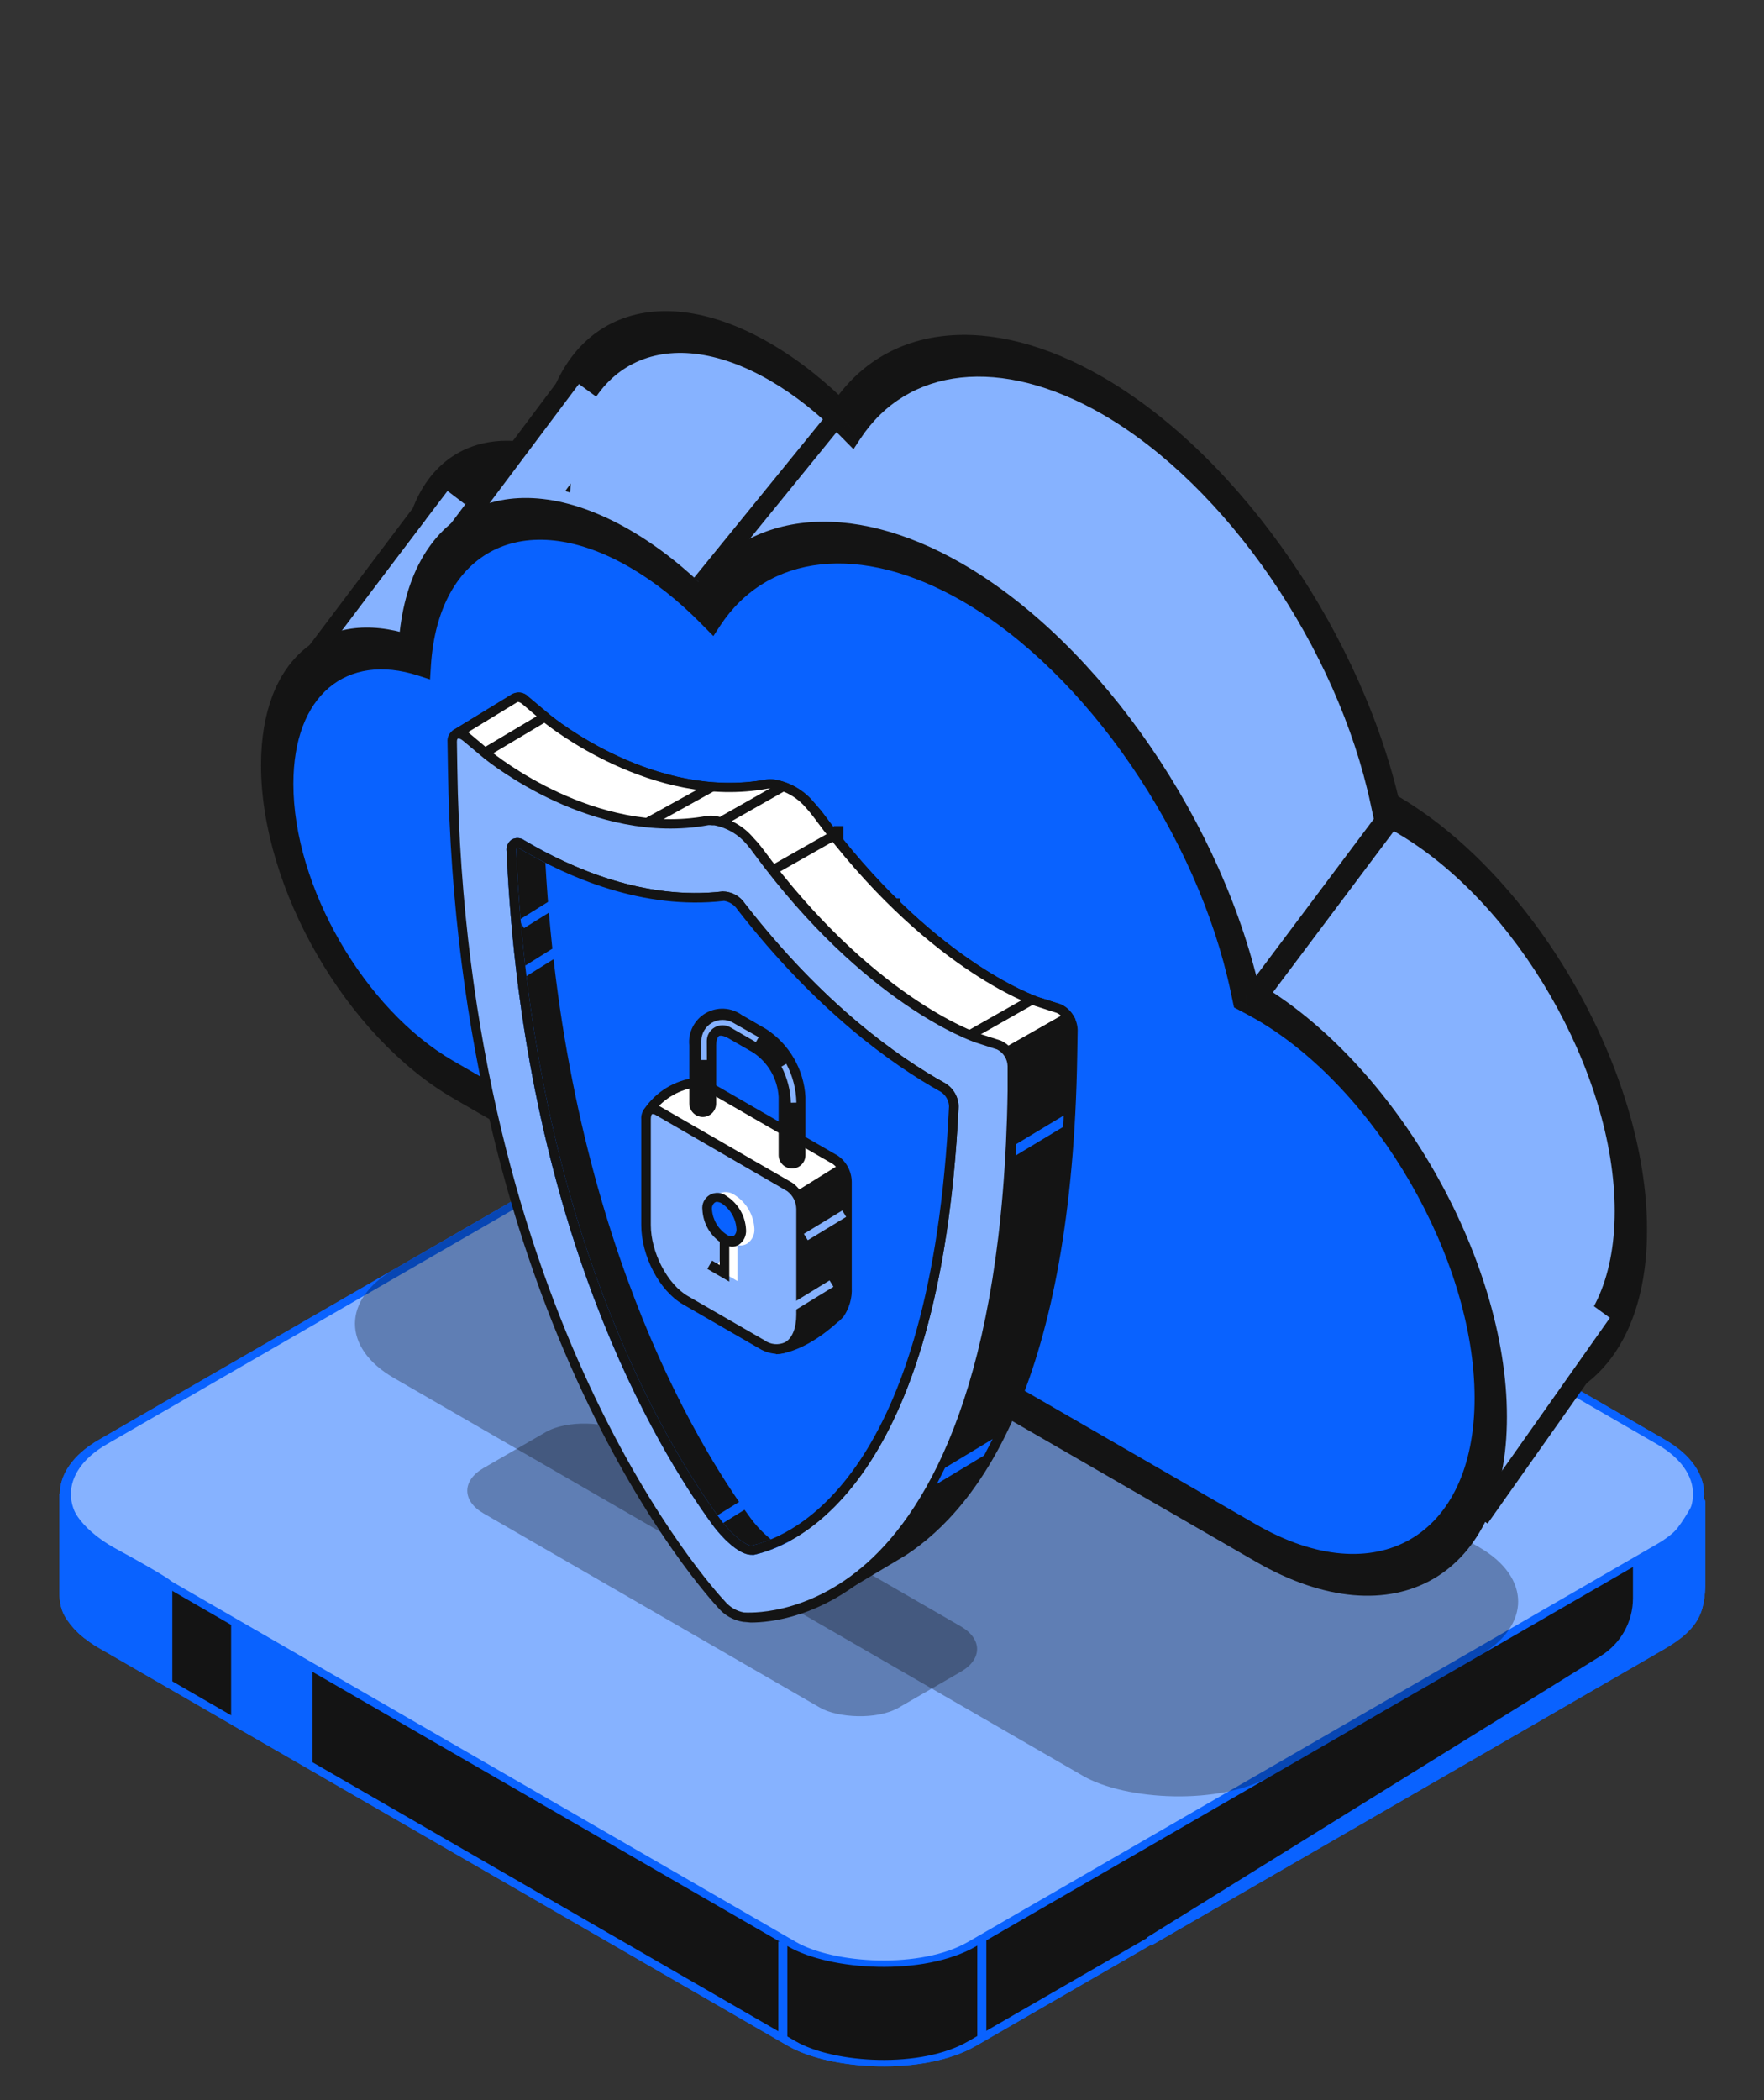<svg width="126" height="150" viewBox="0 0 126 150" fill="none" xmlns="http://www.w3.org/2000/svg">
<rect x="0" y="0" width="126" height="150" fill="#333333" stroke="none"/>
<rect x="0.559" width="71.707" height="71.707" rx="7.429" transform="matrix(0.866 -0.5 0.866 0.5 0.415 114.103)" fill="#141414" stroke="#0962FF" stroke-width="0.646"/>
<rect x="0.559" width="71.707" height="71.707" rx="7.429" transform="matrix(0.866 -0.5 0.866 0.5 0.415 106.997)" fill="#86B2FF" stroke="#0962FF" stroke-width="0.646"/>
<path d="M4.557 113.489V106.691C4.557 107.445 5.267 109.34 8.11 110.89C10.952 112.44 11.878 113.043 11.986 113.151V120.128L6.172 116.704C5.869 116.477 5.321 115.962 4.932 115.317C4.605 114.774 4.557 114.123 4.557 113.489Z" fill="#0962FF" stroke="#0962FF" stroke-width="0.646"/>
<path d="M121.291 106.691V114.12" stroke="#0962FF" stroke-width="0.646"/>
<path d="M55.916 138.669V145.452" stroke="#0962FF" stroke-width="0.646"/>
<path d="M70.129 138.345V145.452" stroke="#0962FF" stroke-width="0.646"/>
<path d="M116.963 114.152V111.536C116.963 111.536 118.666 110.721 119.547 109.921C120.281 109.254 121.06 107.836 121.358 107.263C121.39 107.202 121.485 107.225 121.485 107.294V112.996C121.485 113.952 121.383 114.949 120.839 115.735C120.144 116.738 119.016 117.333 117.96 117.944L82.078 138.669L114.519 118.543C116.038 117.601 116.963 115.94 116.963 114.152Z" fill="#0962FF" stroke="#0962FF" stroke-width="0.646"/>
<path d="M16.832 122.97V116.187L22 119.417V125.878L16.832 122.97Z" fill="#0962FF" stroke="#0962FF" stroke-width="0.646"/>
<rect x="0.559" width="71.707" height="71.707" rx="7.429" transform="matrix(0.866 -0.5 0.866 0.5 0.415 114.103)" fill="#141414" stroke="#0962FF" stroke-width="0.646"/>
<rect x="0.559" width="71.707" height="71.707" rx="7.429" transform="matrix(0.866 -0.5 0.866 0.5 0.415 106.997)" fill="#86B2FF" stroke="#0962FF" stroke-width="0.646"/>
<rect opacity="0.3" width="32.669" height="72.353" rx="7.752" transform="matrix(0.866 -0.5 0.866 0.5 21.422 94.546)" fill="#060606"/>
<rect opacity="0.3" width="11.613" height="34.236" rx="3.243" transform="matrix(0.866 -0.5 0.866 0.5 31.732 106.473)" fill="#060606"/>
<path d="M4.557 113.489V106.691C4.557 107.445 5.267 109.34 8.11 110.89C10.952 112.44 11.878 113.043 11.986 113.151V120.128L6.172 116.704C5.869 116.477 5.321 115.962 4.932 115.317C4.605 114.774 4.557 114.123 4.557 113.489Z" fill="#0962FF" stroke="#0962FF" stroke-width="0.646"/>
<path d="M121.291 106.691V114.12" stroke="#0962FF" stroke-width="0.646"/>
<path d="M55.916 138.669V145.452" stroke="#0962FF" stroke-width="0.646"/>
<path d="M70.129 138.345V145.452" stroke="#0962FF" stroke-width="0.646"/>
<path d="M116.963 114.152V111.536C116.963 111.536 118.666 110.721 119.547 109.921C120.281 109.254 121.06 107.836 121.358 107.263C121.39 107.202 121.485 107.225 121.485 107.294V112.996C121.485 113.952 121.383 114.949 120.839 115.735C120.144 116.738 119.016 117.333 117.96 117.944L82.078 138.669L114.519 118.543C116.038 117.601 116.963 115.94 116.963 114.152Z" fill="#0962FF" stroke="#0962FF" stroke-width="0.646"/>
<path d="M16.832 122.97V116.187L22 119.417V125.878L16.832 122.97Z" fill="#0962FF" stroke="#0962FF" stroke-width="0.646"/>
<mask id="path-19-outside-1_1237_8877" maskUnits="userSpaceOnUse" x="28.076" y="-3" width="90.067" height="112" fill="black">
<rect fill="white" x="28.076" y="-3" width="90.067" height="112"/>
<path fill-rule="evenodd" clip-rule="evenodd" d="M54.974 71.033L54.974 71.033L42.392 63.768C35.401 59.732 29.809 50.046 29.809 41.974C29.809 34.997 33.986 31.638 39.634 33.462C40.193 24.535 46.816 21.12 54.975 25.831C56.9 26.942 58.739 28.406 60.433 30.122C64.008 24.669 71.062 23.817 78.742 28.252C88.146 33.681 96.517 45.966 99.018 57.733C99.249 57.855 99.481 57.983 99.714 58.118C108.942 63.445 116.491 76.522 116.491 87.177C116.491 97.832 108.942 102.191 99.714 96.863L54.974 71.033Z"/>
</mask>
<path fill-rule="evenodd" clip-rule="evenodd" d="M54.974 71.033L54.974 71.033L42.392 63.768C35.401 59.732 29.809 50.046 29.809 41.974C29.809 34.997 33.986 31.638 39.634 33.462C40.193 24.535 46.816 21.12 54.975 25.831C56.9 26.942 58.739 28.406 60.433 30.122C64.008 24.669 71.062 23.817 78.742 28.252C88.146 33.681 96.517 45.966 99.018 57.733C99.249 57.855 99.481 57.983 99.714 58.118C108.942 63.445 116.491 76.522 116.491 87.177C116.491 97.832 108.942 102.191 99.714 96.863L54.974 71.033Z" fill="#86B2FF"/>
<path d="M54.974 71.033L54.974 69.698L53.819 69.031L53.819 70.365L54.974 71.033ZM54.974 71.033L54.974 72.367L56.13 73.035L56.13 71.7L54.974 71.033ZM39.634 33.462L39.883 34.908L40.727 35.181L40.787 34.22L39.634 33.462ZM60.433 30.122L60.026 31.135L60.964 32.085L61.446 31.349L60.433 30.122ZM99.018 57.733L97.905 57.45L98.152 58.609L99.066 59.093L99.018 57.733ZM99.714 96.863L99.714 98.198L99.714 96.863ZM53.819 70.365L53.819 70.365L56.13 71.7L56.13 71.7L53.819 70.365ZM54.974 69.698L42.392 62.434L42.392 65.103L54.974 72.367L54.974 69.698ZM42.392 62.434C36.039 58.766 30.964 49.976 30.964 42.641L28.653 41.306C28.653 50.116 34.763 60.698 42.392 65.103L42.392 62.434ZM30.964 42.641C30.964 36.3 34.757 33.254 39.883 34.908L39.385 32.015C33.216 30.023 28.653 33.694 28.653 41.306L30.964 42.641ZM40.787 34.22C41.304 25.965 47.427 22.807 54.975 27.165L54.975 24.496C46.206 19.433 39.082 23.106 38.481 32.703L40.787 34.22ZM54.975 27.165C56.759 28.195 58.46 29.55 60.026 31.135L60.84 29.108C59.017 27.262 57.04 25.688 54.975 24.496L54.975 27.165ZM61.446 31.349C64.819 26.205 71.485 25.396 78.742 29.586L78.742 26.917C70.638 22.238 63.197 23.134 59.42 28.894L61.446 31.349ZM78.742 29.586C87.623 34.713 95.542 46.334 97.905 57.45L100.131 58.016C97.492 45.599 88.669 32.649 78.742 26.917L78.742 29.586ZM99.066 59.093C99.281 59.207 99.497 59.327 99.714 59.452L99.714 56.783C99.465 56.639 99.217 56.502 98.97 56.371L99.066 59.093ZM99.714 59.452C108.303 64.411 115.336 76.592 115.336 86.51L117.647 87.844C117.647 76.452 109.58 62.479 99.714 56.783L99.714 59.452ZM115.336 86.51C115.336 96.427 108.303 100.488 99.714 95.529L99.714 98.198C109.58 103.894 117.647 99.236 117.647 87.844L115.336 86.51ZM99.714 95.529L54.974 69.698L54.974 72.367L99.714 98.198L99.714 95.529Z" fill="#141414" mask="url(#path-19-outside-1_1237_8877)"/>
<path d="M89.867 70.898L99.876 57.553" stroke="#141414" stroke-width="1.668"/>
<path d="M50.078 41.705L60.254 29.193" stroke="#141414" stroke-width="1.335"/>
<rect x="31.967" y="35.065" width="5.11" height="15.014" transform="rotate(37.29 31.967 35.065)" fill="#86B2FF"/>
<rect x="40.34" y="26.691" width="4.975" height="15.014" transform="rotate(36.166 40.34 26.691)" fill="#86B2FF"/>
<rect x="111.664" y="91.695" width="4.975" height="17.149" transform="rotate(36.166 111.664 91.695)" fill="#86B2FF"/>
<path d="M29.945 36.7L21.137 48.378" stroke="#141414" stroke-width="1.218"/>
<mask id="path-27-outside-2_1237_8877" maskUnits="userSpaceOnUse" x="18.069" y="10.345" width="90.067" height="112" fill="black">
<rect fill="white" x="18.069" y="10.345" width="90.067" height="112"/>
<path fill-rule="evenodd" clip-rule="evenodd" d="M33.596 77.813L32.384 77.113C25.393 73.077 19.801 63.391 19.801 55.319C19.801 48.342 23.979 44.984 29.626 46.807C30.185 37.881 36.809 34.465 44.967 39.176C46.892 40.287 48.731 41.752 50.425 43.467C54 38.015 61.054 37.163 68.734 41.597C78.138 47.026 86.509 59.312 89.01 71.078C89.241 71.2 89.473 71.329 89.706 71.463C98.934 76.791 106.484 89.867 106.484 100.522C106.484 111.177 98.934 115.536 89.706 110.209L33.596 77.813Z"/>
</mask>
<path fill-rule="evenodd" clip-rule="evenodd" d="M33.596 77.813L32.384 77.113C25.393 73.077 19.801 63.391 19.801 55.319C19.801 48.342 23.979 44.984 29.626 46.807C30.185 37.881 36.809 34.465 44.967 39.176C46.892 40.287 48.731 41.752 50.425 43.467C54 38.015 61.054 37.163 68.734 41.597C78.138 47.026 86.509 59.312 89.01 71.078C89.241 71.2 89.473 71.329 89.706 71.463C98.934 76.791 106.484 89.867 106.484 100.522C106.484 111.177 98.934 115.536 89.706 110.209L33.596 77.813Z" fill="#0962FF"/>
<path d="M33.596 77.813L33.596 79.148L33.596 79.148L33.596 77.813ZM32.384 77.113L32.384 75.779L32.384 75.779L32.384 77.113ZM29.626 46.807L29.875 48.254L30.719 48.526L30.779 47.566L29.626 46.807ZM50.425 43.467L50.018 44.481L50.956 45.43L51.438 44.694L50.425 43.467ZM89.01 71.078L87.897 70.795L88.144 71.955L89.058 72.439L89.01 71.078ZM33.596 76.479L32.384 75.779L32.384 78.448L33.596 79.148L33.596 76.479ZM32.384 75.779C26.032 72.111 20.956 63.321 20.956 55.986L18.645 54.652C18.645 63.461 24.755 74.043 32.384 78.448L32.384 75.779ZM20.956 55.986C20.956 49.645 24.749 46.599 29.875 48.254L29.377 45.36C23.208 43.368 18.645 47.039 18.645 54.652L20.956 55.986ZM30.779 47.566C31.296 39.311 37.419 36.152 44.967 40.51L44.967 37.841C36.198 32.779 29.075 36.451 28.473 46.048L30.779 47.566ZM44.967 40.51C46.751 41.54 48.452 42.896 50.018 44.481L50.833 42.453C49.01 40.608 47.032 39.034 44.967 37.841L44.967 40.51ZM51.438 44.694C54.811 39.55 61.477 38.742 68.734 42.932L68.734 40.263C60.63 35.584 53.19 36.479 49.412 42.24L51.438 44.694ZM68.734 42.932C77.615 48.059 85.534 59.68 87.897 70.795L90.123 71.361C87.484 58.944 78.661 45.994 68.734 40.263L68.734 42.932ZM89.058 72.439C89.273 72.553 89.489 72.672 89.706 72.798L89.706 70.129C89.457 69.985 89.209 69.848 88.963 69.717L89.058 72.439ZM89.706 72.798C98.296 77.757 105.328 89.937 105.328 99.855L107.639 101.19C107.639 89.797 99.572 75.825 89.706 70.129L89.706 72.798ZM105.328 99.855C105.328 109.773 98.296 113.833 89.706 108.874L89.706 111.543C99.572 117.239 107.639 112.582 107.639 101.19L105.328 99.855ZM89.706 108.874L33.596 76.479L33.596 79.148L89.706 111.543L89.706 108.874Z" fill="#141414" mask="url(#path-27-outside-2_1237_8877)"/>
<path d="M42.32 25.023L32.31 38.368" stroke="#141414" stroke-width="1.335"/>
<path d="M105.711 108.433L115.72 94.253" stroke="#141414" stroke-width="1.335"/>
<path d="M55.534 62.694L55.522 65.892L56.21 65.895L56.222 62.696L55.534 62.694Z" fill="#141414"/>
<path d="M57.286 64.677L57.273 67.876L57.962 67.879L57.974 64.68L57.286 64.677Z" fill="#141414"/>
<path d="M61.02 64.7L61.008 67.893L61.696 67.895L61.708 64.702L61.02 64.7Z" fill="#141414"/>
<path d="M63.626 64.165L63.613 67.358L64.302 67.361L64.314 64.168L63.626 64.165Z" fill="#141414"/>
<path d="M60.239 59.002H59.551V61.5H60.239V59.002Z" fill="#141414"/>
<path d="M32.57 52.538C32.561 52.516 32.56 52.491 32.568 52.468C32.575 52.446 32.591 52.426 32.611 52.414L36.724 49.897C36.914 49.731 37.229 49.761 37.549 50.034L39.081 51.316C39.158 51.381 46.588 57.524 54.79 56.016C54.964 55.992 55.139 55.992 55.312 56.016C56.305 56.196 57.203 56.717 57.853 57.488C58.045 57.697 58.226 57.917 58.393 58.147C66.274 68.859 73.788 71.453 74.102 71.56L75.622 72.046C75.911 72.182 76.156 72.396 76.331 72.663C76.506 72.93 76.604 73.241 76.613 73.56L76.583 75.34C76.221 98.362 69.811 107.324 64.488 110.795L59.503 113.84L59.17 112.855C58.581 112.947 57.984 112.975 57.39 112.938C56.779 112.831 56.226 112.512 55.829 112.036C55.14 111.3 40.428 95.293 37.217 62.865L34.944 57.975L32.57 52.538Z" fill="#141414"/>
<path d="M58.904 113.205C58.373 113.273 57.836 113.288 57.301 113.253C56.605 113.135 55.974 112.773 55.521 112.232C54.892 111.561 40.061 95.466 36.826 62.925L34.624 58.111L32.25 52.675C32.209 52.578 32.204 52.47 32.235 52.37C32.267 52.27 32.333 52.184 32.422 52.129L36.517 49.624C36.709 49.498 36.939 49.444 37.166 49.473C37.394 49.501 37.603 49.609 37.758 49.779L39.289 51.061C39.586 51.31 46.779 57.144 54.72 55.684C54.927 55.657 55.136 55.657 55.343 55.684C56.418 55.87 57.393 56.429 58.097 57.263C58.287 57.47 58.477 57.702 58.69 57.951C66.501 68.575 73.913 71.133 74.222 71.239L75.747 71.726C76.105 71.887 76.41 72.145 76.627 72.472C76.845 72.799 76.966 73.18 76.976 73.572L76.946 75.352C76.578 98.498 70.079 107.573 64.684 111.092L59.278 114.321L58.904 113.205ZM54.821 56.349C46.577 57.862 39.147 51.838 38.832 51.601L37.319 50.295C37.129 50.135 36.98 50.111 36.945 50.153L32.939 52.598L35.242 57.838L37.461 62.699L37.491 62.806C40.696 95.157 55.385 111.11 56.026 111.787C56.371 112.2 56.849 112.481 57.379 112.582C57.952 112.616 58.527 112.589 59.094 112.499L59.373 112.457L59.664 113.312L64.275 110.493C69.522 107.068 75.854 98.19 76.216 75.317V73.536C76.205 73.289 76.129 73.049 75.996 72.841C75.862 72.632 75.676 72.463 75.456 72.349L73.937 71.857C73.617 71.75 66.002 69.121 58.061 58.325C57.889 58.099 57.717 57.886 57.545 57.702C56.952 56.991 56.133 56.507 55.224 56.331H55.123C55.022 56.33 54.921 56.336 54.821 56.349Z" fill="#141414"/>
<path d="M36.724 49.897C36.914 49.731 37.229 49.761 37.549 50.034L39.081 51.316C39.158 51.381 46.588 57.524 54.79 56.016C54.964 55.992 55.139 55.992 55.312 56.016C56.305 56.196 57.203 56.717 57.853 57.488C58.045 57.697 58.226 57.917 58.393 58.147C66.274 68.859 73.788 71.453 74.102 71.56L75.622 72.046C75.927 72.172 76.181 72.398 76.34 72.688L63.971 79.703L37.911 68.705C37.627 66.814 37.383 64.855 37.181 62.83L34.944 57.975L32.57 52.538C32.561 52.516 32.56 52.491 32.568 52.468C32.575 52.446 32.591 52.426 32.611 52.414L36.724 49.897Z" fill="white"/>
<path d="M37.572 68.942L37.542 68.753C37.258 66.836 37.014 64.877 36.818 62.925L34.616 58.111L32.242 52.669C32.201 52.572 32.196 52.464 32.227 52.364C32.259 52.264 32.325 52.178 32.415 52.123L36.51 49.618C36.701 49.492 36.931 49.438 37.158 49.467C37.386 49.495 37.596 49.603 37.75 49.773L39.281 51.055C39.578 51.304 46.771 57.138 54.712 55.678C54.919 55.651 55.128 55.651 55.335 55.678C56.41 55.864 57.385 56.423 58.089 57.257C58.279 57.464 58.469 57.696 58.682 57.945C66.493 68.569 73.906 71.127 74.214 71.233L75.739 71.72C76.119 71.874 76.436 72.149 76.641 72.504L76.826 72.806L64.006 80.082L37.572 68.942ZM75.484 72.349L73.965 71.857C73.644 71.75 66.03 69.121 58.089 58.325C57.917 58.099 57.745 57.886 57.573 57.702C56.98 56.991 56.16 56.507 55.252 56.331C55.108 56.313 54.963 56.313 54.819 56.331C46.575 57.844 39.145 51.82 38.83 51.583L37.317 50.295C37.127 50.135 36.978 50.111 36.943 50.153L32.937 52.598L35.24 57.838L37.459 62.699L37.489 62.806C37.679 64.699 37.91 66.604 38.189 68.468L63.917 79.305L75.787 72.563C75.704 72.469 75.6 72.396 75.484 72.349Z" fill="#141414"/>
<path d="M51.563 114.582C50.803 113.775 32.969 94.356 32.357 54.806V52.978C32.357 52.384 32.838 52.182 33.355 52.622L34.886 53.904C34.963 53.969 42.387 60.111 50.589 58.604C50.765 58.58 50.942 58.58 51.118 58.604C52.109 58.782 53.006 59.303 53.652 60.076C53.846 60.285 54.029 60.505 54.198 60.735C62.079 71.418 69.587 74.041 69.902 74.142L71.427 74.634C71.715 74.772 71.959 74.986 72.134 75.252C72.309 75.519 72.407 75.829 72.418 76.148L72.388 77.928C71.795 116.772 53.943 115.597 53.183 115.526C52.575 115.416 52.025 115.097 51.628 114.624L51.563 114.582ZM67.397 77.679C64.056 75.827 58.637 72.017 52.987 64.764C52.848 64.544 52.658 64.36 52.433 64.228C52.208 64.097 51.954 64.022 51.693 64.011C45.948 64.669 40.601 62.272 37.307 60.307C36.874 60.052 36.53 60.272 36.553 60.776C37.74 87.483 47.088 103.08 51.218 108.73C51.901 109.662 53.147 110.867 53.824 110.712C57.931 109.787 66.958 104.184 68.157 79.026C68.148 78.754 68.071 78.488 67.933 78.252C67.795 78.017 67.601 77.82 67.367 77.679H67.397Z" fill="#86B2FF"/>
<path d="M53.075 115.84C52.38 115.729 51.748 115.371 51.295 114.831C50.535 114.018 32.612 94.504 31.995 54.823L31.965 52.995C31.948 52.821 31.983 52.645 32.066 52.49C32.148 52.335 32.274 52.207 32.428 52.123C32.615 52.052 32.819 52.038 33.014 52.083C33.21 52.127 33.388 52.228 33.526 52.372L35.051 53.654C35.354 53.904 42.547 59.732 50.482 58.278C50.679 58.25 50.879 58.25 51.075 58.278C52.152 58.458 53.129 59.018 53.829 59.856C54.041 60.073 54.239 60.303 54.423 60.545C62.239 71.168 69.652 73.726 69.96 73.833L71.48 74.32C71.837 74.479 72.143 74.736 72.36 75.062C72.578 75.387 72.698 75.768 72.708 76.159V77.94C72.376 98.884 66.957 108.089 62.465 112.125C58.672 115.532 54.998 115.888 53.627 115.888C53.343 115.858 53.153 115.846 53.075 115.84ZM50.595 58.936C42.351 60.45 34.921 54.426 34.606 54.188L33.075 52.906C32.891 52.752 32.754 52.728 32.707 52.752C32.659 52.776 32.636 52.853 32.636 52.995L32.665 54.823C33.259 94.249 51.028 113.579 51.782 114.374C52.128 114.787 52.606 115.068 53.135 115.169C53.319 115.169 57.58 115.52 61.954 111.609C66.328 107.697 71.646 98.617 71.972 77.922V76.142C71.964 75.894 71.89 75.654 71.757 75.445C71.625 75.236 71.439 75.067 71.219 74.955L69.693 74.462C69.373 74.355 61.764 71.726 53.823 60.93C53.673 60.717 53.513 60.511 53.343 60.313C52.75 59.604 51.93 59.121 51.022 58.948H50.874C50.781 58.935 50.688 58.931 50.595 58.936ZM50.915 108.932C46.885 103.424 37.389 87.697 36.185 60.794C36.164 60.633 36.188 60.469 36.256 60.321C36.323 60.174 36.43 60.047 36.565 59.957C36.703 59.884 36.859 59.851 37.015 59.861C37.171 59.872 37.322 59.925 37.449 60.016C40.838 62.034 46.043 64.313 51.621 63.672C51.941 63.675 52.255 63.758 52.534 63.912C52.814 64.067 53.051 64.288 53.224 64.557C58.761 71.678 64.061 75.453 67.533 77.382C67.816 77.558 68.051 77.802 68.215 78.093C68.379 78.383 68.467 78.71 68.471 79.044C67.183 105.964 56.969 110.344 53.871 111.045C53.806 111.053 53.74 111.053 53.675 111.045C52.749 111.068 51.479 109.703 50.915 108.932ZM67.788 79.008C67.778 78.802 67.719 78.602 67.615 78.423C67.512 78.245 67.368 78.093 67.195 77.981C63.669 76.017 58.292 72.171 52.684 64.978C52.316 64.509 51.936 64.319 51.693 64.349C45.936 65.008 40.571 62.675 37.093 60.598C36.98 60.533 36.915 60.539 36.909 60.545C36.903 60.551 36.855 60.622 36.861 60.764C38.048 87.471 47.467 103.068 51.455 108.534C52.221 109.573 53.313 110.469 53.711 110.38C56.678 109.703 66.524 105.448 67.782 79.008H67.788Z" fill="#141414"/>
<path d="M37.276 60.313C40.57 62.278 45.918 64.675 51.663 64.017C51.923 64.028 52.177 64.103 52.402 64.234C52.627 64.366 52.818 64.549 52.956 64.77C58.606 72.023 64.025 75.833 67.366 77.685C67.594 77.829 67.783 78.028 67.915 78.263C68.048 78.498 68.12 78.762 68.126 79.032C66.939 104.214 57.9 109.792 53.793 110.718C53.117 110.873 51.87 109.668 51.188 108.736C47.033 103.086 37.716 87.495 36.523 60.782C36.499 60.272 36.843 60.052 37.276 60.313Z" fill="#0962FF"/>
<path d="M37.276 60.313C37.87 60.675 38.552 61.049 39.288 61.417C40.689 87.424 49.817 102.659 53.888 108.232C54.394 108.937 55.028 109.541 55.758 110.012C55.131 110.318 54.472 110.553 53.793 110.712C53.117 110.867 51.87 109.662 51.188 108.73C47.033 103.08 37.716 87.489 36.523 60.776C36.499 60.272 36.843 60.052 37.276 60.313Z" fill="#141414"/>
<path d="M50.915 108.932C46.886 103.424 37.39 87.703 36.185 60.794C36.164 60.633 36.189 60.469 36.256 60.322C36.323 60.174 36.43 60.048 36.565 59.957C36.703 59.884 36.859 59.851 37.015 59.861C37.172 59.872 37.322 59.925 37.449 60.017C38.096 60.396 38.767 60.764 39.437 61.103L39.615 61.192V61.394C41.022 87.46 50.251 102.689 54.15 108.024C54.634 108.692 55.238 109.266 55.93 109.715L56.524 110.036L55.93 110.321C55.281 110.637 54.598 110.879 53.895 111.045C53.83 111.054 53.764 111.054 53.699 111.045C52.749 111.069 51.479 109.704 50.915 108.932ZM53.61 108.428C49.687 103.086 40.411 87.756 38.956 61.625C38.327 61.304 37.704 60.96 37.099 60.598C36.986 60.533 36.921 60.539 36.915 60.545C36.909 60.551 36.861 60.622 36.867 60.764C38.054 87.471 47.473 103.068 51.467 108.534C52.227 109.573 53.325 110.469 53.717 110.38C54.178 110.276 54.628 110.131 55.064 109.947C54.517 109.504 54.028 108.994 53.61 108.428Z" fill="#0962FF"/>
<path d="M76.143 72.351L71.822 74.802L72.159 75.396L76.48 72.944L76.143 72.351Z" fill="#141414"/>
<path d="M73.518 71.126L69.197 73.577L69.534 74.171L73.855 71.719L73.518 71.126Z" fill="#141414"/>
<path d="M55.764 55.88L51.443 58.33L51.78 58.924L56.101 56.474L55.764 55.88Z" fill="#141414"/>
<path d="M59.297 59.434L54.977 61.885L55.313 62.478L59.634 60.028L59.297 59.434Z" fill="#141414"/>
<path d="M38.823 50.867L34.258 53.582L34.607 54.168L39.172 51.453L38.823 50.867Z" fill="#141414"/>
<path d="M72.566 82.522L75.943 80.486L75.979 79.673L72.572 81.726L72.566 82.522Z" fill="#0962FF"/>
<path d="M66.92 105.988L70.297 103.953L70.902 102.783L67.501 104.837L66.92 105.988Z" fill="#0962FF"/>
<path d="M46.671 58.907L51.099 56.455L50.772 55.862L45.353 58.853L46.671 58.907Z" fill="#141414"/>
<path d="M53.242 106.992L51.053 108.349L51.412 108.929L53.602 107.572L53.242 106.992Z" fill="#0962FF"/>
<path d="M39.749 64.041L37.07 65.711L37.432 66.291L40.111 64.621L39.749 64.041Z" fill="#0962FF"/>
<path d="M39.734 67.583L37.062 69.255L37.425 69.833L40.096 68.161L39.734 67.583Z" fill="#0962FF"/>
<path d="M50.915 108.932C46.886 103.424 37.39 87.703 36.185 60.794C36.164 60.633 36.189 60.469 36.256 60.322C36.323 60.174 36.43 60.048 36.565 59.957C36.703 59.884 36.859 59.851 37.015 59.861C37.172 59.872 37.322 59.925 37.449 60.017C40.838 62.034 46.043 64.313 51.622 63.672C51.941 63.676 52.255 63.758 52.534 63.913C52.814 64.067 53.051 64.288 53.224 64.557C58.761 71.679 64.061 75.453 67.533 77.382C67.817 77.558 68.051 77.802 68.215 78.093C68.379 78.383 68.467 78.71 68.471 79.044C67.183 105.965 56.969 110.345 53.871 111.045C53.806 111.054 53.74 111.054 53.675 111.045C52.749 111.069 51.479 109.704 50.915 108.932ZM51.699 64.349C45.942 65.008 40.577 62.675 37.099 60.598C36.986 60.533 36.921 60.539 36.915 60.545C36.909 60.551 36.861 60.622 36.867 60.764C38.054 87.471 47.473 103.068 51.467 108.534C52.227 109.573 53.325 110.469 53.717 110.38C56.684 109.704 66.53 105.448 67.788 79.008C67.778 78.802 67.719 78.602 67.615 78.423C67.512 78.245 67.368 78.093 67.195 77.981C63.669 76.017 58.292 72.171 52.684 64.978C52.579 64.814 52.441 64.673 52.278 64.564C52.116 64.456 51.933 64.383 51.74 64.349H51.699Z" fill="#141414"/>
<path d="M60.466 84.409C60.46 84.102 60.383 83.801 60.241 83.529C60.099 83.257 59.896 83.022 59.647 82.842L50.199 77.388C50.13 77.342 50.053 77.312 49.972 77.299C49.891 77.287 49.808 77.293 49.73 77.317C49.037 77.396 48.369 77.624 47.772 77.984C47.175 78.345 46.663 78.83 46.27 79.406L49.379 85.044V85.56C49.379 87.632 50.638 90.029 52.187 90.902L52.828 91.27L55.611 96.326C57.249 96.107 58.881 94.783 59.581 94.148C59.662 94.093 59.735 94.029 59.801 93.958L59.944 93.81C60.317 93.26 60.5 92.604 60.466 91.94V84.409Z" fill="white"/>
<path d="M55.438 96.724L52.589 91.549L52.031 91.222C50.357 90.261 49.064 87.774 49.064 85.56V85.133L45.906 79.4L46.001 79.234C46.416 78.615 46.959 78.093 47.594 77.704C48.23 77.314 48.941 77.067 49.681 76.978C49.802 76.945 49.928 76.938 50.052 76.958C50.176 76.977 50.294 77.023 50.399 77.091L59.847 82.545C60.149 82.754 60.397 83.033 60.569 83.357C60.741 83.681 60.834 84.042 60.839 84.409V91.964C60.876 92.705 60.667 93.437 60.245 94.047L60.079 94.219C59.999 94.311 59.907 94.391 59.806 94.457C59.017 95.175 57.373 96.463 55.687 96.694L55.438 96.724ZM46.69 79.418L49.74 84.955V85.548C49.74 87.501 50.927 89.774 52.375 90.617L53.099 91.032L55.812 95.958C57.301 95.656 58.779 94.439 59.373 93.905C59.439 93.859 59.5 93.808 59.556 93.751L59.717 93.584C60.028 93.099 60.178 92.528 60.144 91.952V84.409C60.139 84.163 60.078 83.921 59.966 83.703C59.854 83.484 59.694 83.293 59.497 83.145L50.049 77.691C50.025 77.67 49.996 77.655 49.965 77.647C49.934 77.638 49.902 77.637 49.871 77.643H49.806C49.195 77.718 48.605 77.914 48.07 78.218C47.535 78.523 47.066 78.93 46.69 79.418Z" fill="#141414"/>
<path d="M59.633 94.184C59.713 94.129 59.785 94.063 59.846 93.988L59.989 93.84C60.37 93.293 60.556 92.635 60.517 91.97V84.421C60.444 83.962 60.281 83.522 60.036 83.127L56.084 85.584C56.084 85.584 54.647 89.026 53.193 91.875L55.662 96.356C57.294 96.136 58.926 94.813 59.633 94.184Z" fill="#141414"/>
<path d="M48.95 92.86L54.422 96.017C55.971 96.914 57.229 95.964 57.229 93.899V86.344C57.225 86.036 57.148 85.734 57.004 85.461C56.861 85.189 56.655 84.954 56.404 84.777L46.962 79.305C46.505 79.044 46.137 79.305 46.137 79.928V87.495C46.137 89.56 47.407 91.964 48.95 92.86Z" fill="#86B2FF"/>
<path d="M55.538 96.7C55.081 96.689 54.635 96.558 54.244 96.32L48.772 93.157C47.104 92.195 45.804 89.709 45.804 87.495V79.946C45.789 79.759 45.823 79.571 45.903 79.401C45.983 79.231 46.107 79.085 46.261 78.978C46.4 78.907 46.555 78.874 46.71 78.883C46.865 78.891 47.016 78.94 47.146 79.026L56.594 84.48C56.895 84.69 57.142 84.969 57.314 85.293C57.486 85.617 57.579 85.977 57.585 86.344V93.899C57.585 95.086 57.17 96.047 56.44 96.469C56.165 96.624 55.854 96.704 55.538 96.7ZM46.635 79.572H46.594C46.54 79.572 46.487 79.732 46.487 79.94V87.495C46.487 89.448 47.674 91.721 49.122 92.564L54.594 95.721C54.806 95.878 55.056 95.974 55.318 96.001C55.581 96.027 55.845 95.981 56.084 95.869C56.588 95.578 56.879 94.854 56.879 93.899V86.344C56.874 86.098 56.813 85.856 56.701 85.637C56.589 85.418 56.428 85.228 56.232 85.079L46.813 79.625C46.761 79.59 46.699 79.572 46.635 79.572Z" fill="#141414"/>
<path d="M52.672 91.495V87.584H51.99V90.314L51.444 90L51.1 90.593L52.672 91.495Z" fill="white"/>
<path d="M52.157 88.747C51.754 88.49 51.418 88.141 51.176 87.728C50.935 87.315 50.795 86.851 50.768 86.373C50.738 86.16 50.773 85.943 50.867 85.75C50.961 85.557 51.111 85.396 51.297 85.288C51.483 85.18 51.697 85.13 51.912 85.145C52.126 85.16 52.332 85.238 52.501 85.37C52.903 85.629 53.237 85.979 53.478 86.391C53.718 86.804 53.857 87.268 53.884 87.744C53.901 87.956 53.861 88.169 53.769 88.36C53.676 88.551 53.533 88.713 53.356 88.831C53.208 88.915 53.04 88.958 52.869 88.955C52.618 88.95 52.372 88.878 52.157 88.747ZM51.635 85.857C51.566 85.918 51.513 85.994 51.481 86.08C51.449 86.166 51.439 86.259 51.451 86.35C51.48 86.706 51.59 87.052 51.772 87.36C51.954 87.669 52.203 87.932 52.501 88.13C52.573 88.188 52.658 88.225 52.748 88.24C52.839 88.255 52.932 88.245 53.018 88.213C53.136 88.148 53.202 87.97 53.202 87.721C53.175 87.364 53.068 87.018 52.886 86.709C52.705 86.4 52.456 86.137 52.157 85.94C52.044 85.87 51.916 85.829 51.783 85.822C51.733 85.813 51.682 85.817 51.635 85.833V85.857Z" fill="white"/>
<path d="M50.529 86.385C50.552 86.807 50.674 87.218 50.886 87.584C51.097 87.95 51.392 88.261 51.746 88.492C52.422 88.878 52.963 88.563 52.963 87.792C52.941 87.369 52.819 86.957 52.608 86.59C52.396 86.222 52.101 85.91 51.746 85.679C51.075 85.293 50.529 85.608 50.529 86.385Z" fill="#0962FF"/>
<path d="M51.562 88.801C51.159 88.543 50.823 88.194 50.581 87.781C50.34 87.368 50.2 86.904 50.173 86.427C50.142 86.214 50.176 85.998 50.27 85.805C50.364 85.612 50.513 85.451 50.699 85.344C50.885 85.237 51.099 85.188 51.313 85.203C51.527 85.218 51.731 85.297 51.9 85.43C52.307 85.69 52.646 86.044 52.888 86.462C53.129 86.88 53.267 87.351 53.289 87.833C53.305 88.044 53.264 88.255 53.172 88.445C53.079 88.635 52.937 88.797 52.761 88.913C52.613 89.001 52.445 89.046 52.274 89.044C52.019 89.028 51.773 88.944 51.562 88.801ZM51.039 85.904C50.97 85.964 50.916 86.041 50.884 86.127C50.852 86.213 50.842 86.306 50.855 86.397C50.882 86.754 50.99 87.1 51.171 87.409C51.352 87.718 51.601 87.98 51.9 88.177C51.974 88.232 52.06 88.268 52.151 88.284C52.241 88.299 52.334 88.293 52.422 88.266C52.489 88.204 52.54 88.127 52.572 88.042C52.604 87.956 52.615 87.865 52.606 87.774C52.583 87.412 52.476 87.059 52.295 86.744C52.114 86.43 51.863 86.16 51.562 85.958C51.449 85.889 51.32 85.848 51.188 85.839C51.141 85.846 51.096 85.864 51.057 85.893L51.039 85.904Z" fill="#141414"/>
<path d="M52.09 91.537V88.48L51.408 88.071V90.356L50.862 90.041L50.523 90.629L52.09 91.537Z" fill="#141414"/>
<path d="M60.163 86.458L57.42 88.126L57.697 88.582L60.441 86.914L60.163 86.458Z" fill="#86B2FF"/>
<path d="M59.255 91.453L56.525 93.123L56.803 93.577L59.532 91.907L59.255 91.453Z" fill="#86B2FF"/>
<path d="M56.577 83.459C56.323 83.459 56.079 83.359 55.899 83.18C55.719 83.001 55.617 82.758 55.615 82.504V78.349C55.58 77.713 55.395 77.093 55.077 76.541C54.758 75.988 54.315 75.518 53.782 75.168L52.031 74.159C51.698 73.969 51.437 73.94 51.354 73.999C51.271 74.058 51.152 74.284 51.152 74.664V78.818C51.152 79.072 51.052 79.316 50.873 79.496C50.694 79.676 50.451 79.778 50.197 79.78C49.942 79.778 49.699 79.676 49.519 79.496C49.339 79.316 49.237 79.073 49.235 78.818V74.664C49.188 74.207 49.274 73.747 49.482 73.339C49.691 72.93 50.013 72.591 50.411 72.362C50.808 72.132 51.264 72.023 51.722 72.047C52.18 72.072 52.621 72.228 52.992 72.498L54.737 73.507C55.549 74.039 56.225 74.754 56.711 75.595C57.196 76.436 57.478 77.38 57.532 78.349V82.504C57.532 82.629 57.508 82.754 57.46 82.87C57.412 82.985 57.341 83.091 57.253 83.18C57.164 83.268 57.059 83.339 56.943 83.387C56.827 83.435 56.702 83.459 56.577 83.459Z" fill="#141414"/>
<path d="M50.493 75.708H50.096V74.361C50.095 74.096 50.165 73.836 50.297 73.606C50.428 73.376 50.618 73.185 50.847 73.052C51.076 72.918 51.336 72.847 51.601 72.846C51.866 72.844 52.127 72.913 52.357 73.044L54.191 74.082L53.995 74.432L52.155 73.37C51.985 73.275 51.793 73.226 51.598 73.228C51.403 73.23 51.212 73.283 51.044 73.381C50.875 73.479 50.736 73.62 50.638 73.788C50.54 73.957 50.489 74.148 50.487 74.343L50.493 75.708Z" fill="#86B2FF"/>
<path d="M56.489 78.759C56.462 77.861 56.233 76.98 55.818 76.183L56.163 75.981C56.617 76.836 56.865 77.785 56.887 78.753L56.489 78.759Z" fill="#86B2FF"/>
</svg>
